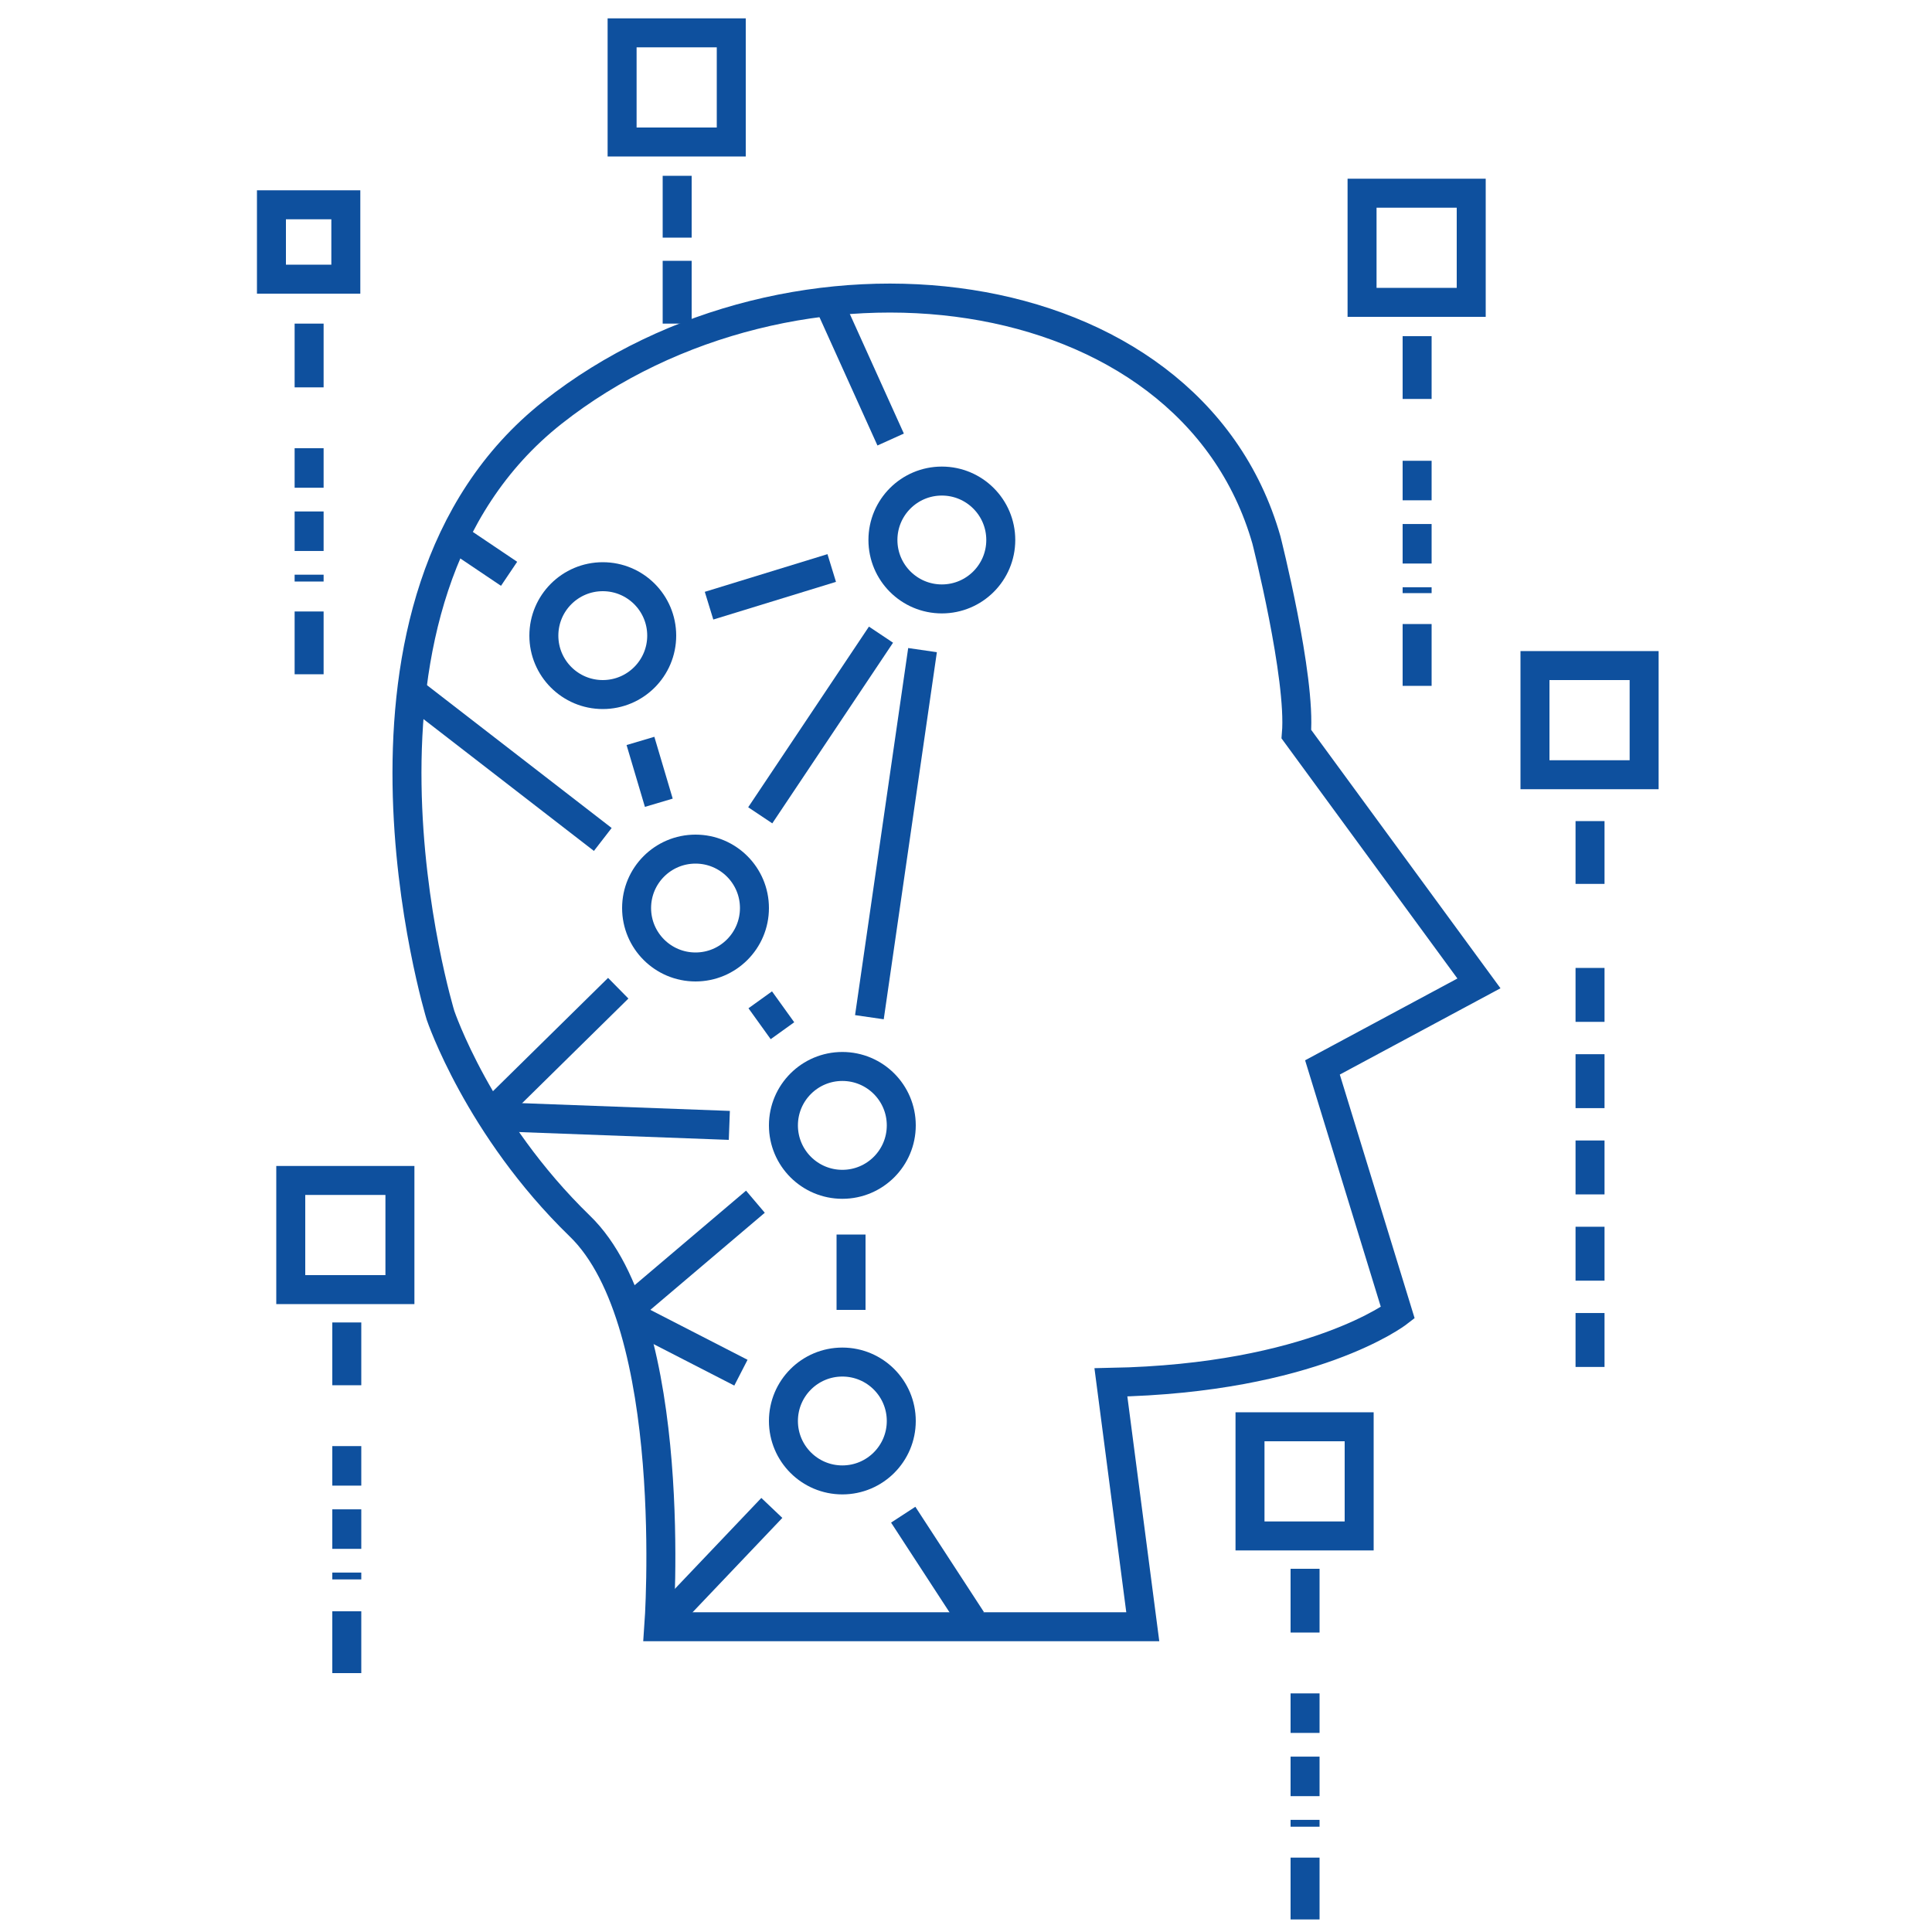 <?xml version="1.0" encoding="utf-8"?>
<!-- Generator: Adobe Illustrator 25.0.1, SVG Export Plug-In . SVG Version: 6.00 Build 0)  -->
<svg version="1.1" id="Layer_1" xmlns="http://www.w3.org/2000/svg" xmlns:xlink="http://www.w3.org/1999/xlink" x="0px" y="0px"
	 viewBox="0 0 200 200" style="enable-background:new 0 0 200 200;" xml:space="preserve">
<style type="text/css">
	.st0{clip-path:url(#SVGID_2_);fill:none;stroke:#0E509E;stroke-width:3;stroke-miterlimit:10;}
	.st1{clip-path:url(#SVGID_4_);fill:none;stroke:#0E509E;stroke-width:3;stroke-miterlimit:10;}
	.st2{clip-path:url(#SVGID_6_);fill:none;stroke:#0E509E;stroke-width:3;stroke-miterlimit:10;}
	.st3{clip-path:url(#SVGID_8_);fill:none;stroke:#0E509E;stroke-width:3;stroke-miterlimit:10;}
	.st4{clip-path:url(#SVGID_10_);fill:none;stroke:#0E509E;stroke-width:3;stroke-miterlimit:10;}
	.st5{clip-path:url(#SVGID_12_);fill:none;stroke:#0E509E;stroke-width:3;stroke-miterlimit:10;}
	.st6{clip-path:url(#SVGID_14_);fill:none;stroke:#0E509E;stroke-width:3;stroke-miterlimit:10;}
	.st7{clip-path:url(#SVGID_16_);fill:none;stroke:#0E509E;stroke-width:3;stroke-miterlimit:10;}
	.st8{clip-path:url(#SVGID_18_);fill:none;stroke:#0E509E;stroke-width:3;stroke-miterlimit:10;}
	.st9{clip-path:url(#SVGID_20_);fill:none;stroke:#0E509E;stroke-width:3;stroke-miterlimit:10;}
	.st10{clip-path:url(#SVGID_22_);fill:none;stroke:#0E509E;stroke-width:3;stroke-miterlimit:10;}
	.st11{clip-path:url(#SVGID_24_);fill:none;stroke:#0E509E;stroke-width:3;stroke-miterlimit:10;}
	.st12{clip-path:url(#SVGID_26_);fill:none;stroke:#0E509E;stroke-width:3;stroke-miterlimit:10;}
	.st13{clip-path:url(#SVGID_28_);fill:none;stroke:#0E509E;stroke-width:3;stroke-miterlimit:10;}
	.st14{clip-path:url(#SVGID_30_);fill:none;stroke:#0E509E;stroke-width:3;stroke-miterlimit:10;}
	.st15{clip-path:url(#SVGID_32_);fill:none;stroke:#0E509E;stroke-width:3;stroke-miterlimit:10;}
	.st16{clip-path:url(#SVGID_34_);fill:none;stroke:#0E509E;stroke-width:3;stroke-miterlimit:10;}
	.st17{clip-path:url(#SVGID_36_);fill:none;stroke:#0E509E;stroke-width:3;stroke-miterlimit:10;}
	.st18{clip-path:url(#SVGID_38_);fill:none;stroke:#0E509E;stroke-width:3;stroke-miterlimit:10;}
	.st19{clip-path:url(#SVGID_40_);fill:none;stroke:#0E509E;stroke-width:3;stroke-miterlimit:10;}
	.st20{clip-path:url(#SVGID_42_);fill:none;stroke:#0E509E;stroke-width:3;stroke-miterlimit:10;}
	.st21{clip-path:url(#SVGID_44_);fill:none;stroke:#0E509E;stroke-width:3;stroke-miterlimit:10;}
	.st22{clip-path:url(#SVGID_46_);fill:none;stroke:#0E509E;stroke-width:3;stroke-miterlimit:10;}
	.st23{clip-path:url(#SVGID_48_);fill:none;stroke:#0E509E;stroke-width:3;stroke-miterlimit:10;stroke-dasharray:4.091,2.455;}
	.st24{clip-path:url(#SVGID_50_);fill:none;stroke:#0E509E;stroke-width:3;stroke-miterlimit:10;}
	.st25{clip-path:url(#SVGID_52_);fill:none;stroke:#0E509E;stroke-width:3;stroke-miterlimit:10;}
	.st26{clip-path:url(#SVGID_54_);fill:none;stroke:#0E509E;stroke-width:3;stroke-miterlimit:10;}
	.st27{clip-path:url(#SVGID_56_);fill:none;stroke:#0E509E;stroke-width:3;stroke-miterlimit:10;stroke-dasharray:4.091,2.455;}
	.st28{clip-path:url(#SVGID_58_);fill:none;stroke:#0E509E;stroke-width:3;stroke-miterlimit:10;}
	.st29{clip-path:url(#SVGID_60_);fill:none;stroke:#0E509E;stroke-width:3;stroke-miterlimit:10;}
	.st30{clip-path:url(#SVGID_62_);fill:none;stroke:#0E509E;stroke-width:3;stroke-miterlimit:10;}
	.st31{clip-path:url(#SVGID_64_);fill:none;stroke:#0E509E;stroke-width:3;stroke-miterlimit:10;stroke-dasharray:4.091,2.455;}
	.st32{clip-path:url(#SVGID_66_);fill:none;stroke:#0E509E;stroke-width:3;stroke-miterlimit:10;}
	.st33{clip-path:url(#SVGID_68_);fill:none;stroke:#0E509E;stroke-width:3;stroke-miterlimit:10;}
	.st34{clip-path:url(#SVGID_70_);fill:none;stroke:#0E509E;stroke-width:3;stroke-miterlimit:10;}
	.st35{clip-path:url(#SVGID_72_);fill:none;stroke:#0E509E;stroke-width:3;stroke-miterlimit:10;}
	.st36{clip-path:url(#SVGID_74_);fill:none;stroke:#0E509E;stroke-width:3;stroke-miterlimit:10;}
	.st37{clip-path:url(#SVGID_76_);fill:none;stroke:#0E509E;stroke-width:3;stroke-miterlimit:10;}
	.st38{clip-path:url(#SVGID_78_);fill:none;stroke:#0E509E;stroke-width:3;stroke-miterlimit:10;stroke-dasharray:4.091,2.455;}
	.st39{clip-path:url(#SVGID_80_);fill:none;stroke:#0E509E;stroke-width:3;stroke-miterlimit:10;}
	.st40{clip-path:url(#SVGID_82_);fill:none;stroke:#0E509E;stroke-width:3;stroke-miterlimit:10;}
	.st41{clip-path:url(#SVGID_84_);fill:none;stroke:#0E509E;stroke-width:3;stroke-miterlimit:10;}
	.st42{clip-path:url(#SVGID_86_);fill:none;stroke:#0E509E;stroke-width:3;stroke-miterlimit:10;stroke-dasharray:5.582,3.349;}
</style>
<g>
	<defs>
		<rect id="SVGID_1_" x="-87.6" y="-87.4" width="373.2" height="373.2"/>
	</defs>
	<clipPath id="SVGID_2_">
		<use xlink:href="#SVGID_1_"  style="overflow:visible;"/>
	</clipPath>
	<path class="st0" d="M115,143.1c20.9-0.4,29.7-7.2,29.7-7.2l-7.8-25.4l16.2-8.7L134.2,76c0.5-5.9-3.1-20.1-3.1-20.1
		c-8-28-49.2-32.7-73.9-13.2s-11.6,62.4-11.6,62.4s3.9,11.6,14.4,21.8c10.5,10.1,8.2,41.5,8.2,41.5h48h2.1L115,143.1z"/>
</g>
<g>
	<defs>
		<rect id="SVGID_3_" x="-87.6" y="-87.4" width="373.2" height="373.2"/>
	</defs>
	<clipPath id="SVGID_4_">
		<use xlink:href="#SVGID_3_"  style="overflow:visible;"/>
	</clipPath>
	<circle class="st1" cx="62.4" cy="65.8" r="6.1"/>
</g>
<g>
	<defs>
		<rect id="SVGID_5_" x="-87.6" y="-87.4" width="373.2" height="373.2"/>
	</defs>
	<clipPath id="SVGID_6_">
		<use xlink:href="#SVGID_5_"  style="overflow:visible;"/>
	</clipPath>
	<circle class="st2" cx="97.5" cy="55.9" r="6.1"/>
</g>
<g>
	<defs>
		<rect id="SVGID_7_" x="-87.6" y="-87.4" width="373.2" height="373.2"/>
	</defs>
	<clipPath id="SVGID_8_">
		<use xlink:href="#SVGID_7_"  style="overflow:visible;"/>
	</clipPath>
	<circle class="st3" cx="72" cy="94" r="6.1"/>
</g>
<g>
	<defs>
		<rect id="SVGID_9_" x="-87.6" y="-87.4" width="373.2" height="373.2"/>
	</defs>
	<clipPath id="SVGID_10_">
		<use xlink:href="#SVGID_9_"  style="overflow:visible;"/>
	</clipPath>
	<circle class="st4" cx="87.2" cy="116.5" r="6.1"/>
</g>
<g>
	<defs>
		<rect id="SVGID_11_" x="-87.6" y="-87.4" width="373.2" height="373.2"/>
	</defs>
	<clipPath id="SVGID_12_">
		<use xlink:href="#SVGID_11_"  style="overflow:visible;"/>
	</clipPath>
	<circle class="st5" cx="87.2" cy="147.1" r="6.1"/>
</g>
<g>
	<defs>
		<rect id="SVGID_13_" x="-87.6" y="-87.4" width="373.2" height="373.2"/>
	</defs>
	<clipPath id="SVGID_14_">
		<use xlink:href="#SVGID_13_"  style="overflow:visible;"/>
	</clipPath>
	<line class="st6" x1="95.5" y1="67.3" x2="90" y2="105.3"/>
</g>
<g>
	<defs>
		<rect id="SVGID_15_" x="-87.6" y="-87.4" width="373.2" height="373.2"/>
	</defs>
	<clipPath id="SVGID_16_">
		<use xlink:href="#SVGID_15_"  style="overflow:visible;"/>
	</clipPath>
	<line class="st7" x1="91.2" y1="65.7" x2="78.7" y2="84.4"/>
</g>
<g>
	<defs>
		<rect id="SVGID_17_" x="-87.6" y="-87.4" width="373.2" height="373.2"/>
	</defs>
	<clipPath id="SVGID_18_">
		<use xlink:href="#SVGID_17_"  style="overflow:visible;"/>
	</clipPath>
	<line class="st8" x1="86.1" y1="58.8" x2="73.4" y2="62.7"/>
</g>
<g>
	<defs>
		<rect id="SVGID_19_" x="-87.6" y="-87.4" width="373.2" height="373.2"/>
	</defs>
	<clipPath id="SVGID_20_">
		<use xlink:href="#SVGID_19_"  style="overflow:visible;"/>
	</clipPath>
	<line class="st9" x1="92.2" y1="45.5" x2="86.1" y2="32"/>
</g>
<g>
	<defs>
		<rect id="SVGID_21_" x="-87.6" y="-87.4" width="373.2" height="373.2"/>
	</defs>
	<clipPath id="SVGID_22_">
		<use xlink:href="#SVGID_21_"  style="overflow:visible;"/>
	</clipPath>
	<line class="st10" x1="52.7" y1="59.4" x2="47.5" y2="55.9"/>
</g>
<g>
	<defs>
		<rect id="SVGID_23_" x="-87.6" y="-87.4" width="373.2" height="373.2"/>
	</defs>
	<clipPath id="SVGID_24_">
		<use xlink:href="#SVGID_23_"  style="overflow:visible;"/>
	</clipPath>
	<line class="st11" x1="62.4" y1="86.9" x2="42.1" y2="71.2"/>
</g>
<g>
	<defs>
		<rect id="SVGID_25_" x="-87.6" y="-87.4" width="373.2" height="373.2"/>
	</defs>
	<clipPath id="SVGID_26_">
		<use xlink:href="#SVGID_25_"  style="overflow:visible;"/>
	</clipPath>
	<line class="st12" x1="68.2" y1="83.1" x2="66.3" y2="76.7"/>
</g>
<g>
	<defs>
		<rect id="SVGID_27_" x="-87.6" y="-87.4" width="373.2" height="373.2"/>
	</defs>
	<clipPath id="SVGID_28_">
		<use xlink:href="#SVGID_27_"  style="overflow:visible;"/>
	</clipPath>
	<line class="st13" x1="51.3" y1="114.8" x2="64" y2="102.3"/>
</g>
<g>
	<defs>
		<rect id="SVGID_29_" x="-87.6" y="-87.4" width="373.2" height="373.2"/>
	</defs>
	<clipPath id="SVGID_30_">
		<use xlink:href="#SVGID_29_"  style="overflow:visible;"/>
	</clipPath>
	<line class="st14" x1="51.3" y1="115.6" x2="75.5" y2="116.5"/>
</g>
<g>
	<defs>
		<rect id="SVGID_31_" x="-87.6" y="-87.4" width="373.2" height="373.2"/>
	</defs>
	<clipPath id="SVGID_32_">
		<use xlink:href="#SVGID_31_"  style="overflow:visible;"/>
	</clipPath>
	<line class="st15" x1="65" y1="135.6" x2="78.2" y2="124.4"/>
</g>
<g>
	<defs>
		<rect id="SVGID_33_" x="-87.6" y="-87.4" width="373.2" height="373.2"/>
	</defs>
	<clipPath id="SVGID_34_">
		<use xlink:href="#SVGID_33_"  style="overflow:visible;"/>
	</clipPath>
	<line class="st16" x1="76.7" y1="142.1" x2="65.8" y2="136.5"/>
</g>
<g>
	<defs>
		<rect id="SVGID_35_" x="-87.6" y="-87.4" width="373.2" height="373.2"/>
	</defs>
	<clipPath id="SVGID_36_">
		<use xlink:href="#SVGID_35_"  style="overflow:visible;"/>
	</clipPath>
	<line class="st17" x1="78.7" y1="103.5" x2="81" y2="106.7"/>
</g>
<g>
	<defs>
		<rect id="SVGID_37_" x="-87.6" y="-87.4" width="373.2" height="373.2"/>
	</defs>
	<clipPath id="SVGID_38_">
		<use xlink:href="#SVGID_37_"  style="overflow:visible;"/>
	</clipPath>
	<line class="st18" x1="88.1" y1="127.8" x2="88.1" y2="135.6"/>
</g>
<g>
	<defs>
		<rect id="SVGID_39_" x="-87.6" y="-87.4" width="373.2" height="373.2"/>
	</defs>
	<clipPath id="SVGID_40_">
		<use xlink:href="#SVGID_39_"  style="overflow:visible;"/>
	</clipPath>
	<line class="st19" x1="79.9" y1="156.1" x2="68.2" y2="168.4"/>
</g>
<g>
	<defs>
		<rect id="SVGID_41_" x="-87.6" y="-87.4" width="373.2" height="373.2"/>
	</defs>
	<clipPath id="SVGID_42_">
		<use xlink:href="#SVGID_41_"  style="overflow:visible;"/>
	</clipPath>
	<line class="st20" x1="93.5" y1="156.8" x2="100.6" y2="167.7"/>
</g>
<g>
	<defs>
		<rect id="SVGID_43_" x="-87.6" y="-87.4" width="373.2" height="373.2"/>
	</defs>
	<clipPath id="SVGID_44_">
		<use xlink:href="#SVGID_43_"  style="overflow:visible;"/>
	</clipPath>
	<rect x="28.1" y="21.2" class="st21" width="7.7" height="7.7"/>
</g>
<g>
	<defs>
		<rect id="SVGID_45_" x="-87.6" y="-87.4" width="373.2" height="373.2"/>
	</defs>
	<clipPath id="SVGID_46_">
		<use xlink:href="#SVGID_45_"  style="overflow:visible;"/>
	</clipPath>
	<line class="st22" x1="32" y1="33.5" x2="32" y2="40.1"/>
</g>
<g>
	<defs>
		<rect id="SVGID_47_" x="-87.6" y="-87.4" width="373.2" height="373.2"/>
	</defs>
	<clipPath id="SVGID_48_">
		<use xlink:href="#SVGID_47_"  style="overflow:visible;"/>
	</clipPath>
	<line class="st23" x1="32" y1="46.4" x2="32" y2="60.2"/>
</g>
<g>
	<defs>
		<rect id="SVGID_49_" x="-87.6" y="-87.4" width="373.2" height="373.2"/>
	</defs>
	<clipPath id="SVGID_50_">
		<use xlink:href="#SVGID_49_"  style="overflow:visible;"/>
	</clipPath>
	<line class="st24" x1="32" y1="63.3" x2="32" y2="69.8"/>
</g>
<g>
	<defs>
		<rect id="SVGID_51_" x="-87.6" y="-87.4" width="373.2" height="373.2"/>
	</defs>
	<clipPath id="SVGID_52_">
		<use xlink:href="#SVGID_51_"  style="overflow:visible;"/>
	</clipPath>
	<rect x="30.1" y="122.2" class="st25" width="11.3" height="11.3"/>
</g>
<g>
	<defs>
		<rect id="SVGID_53_" x="-87.6" y="-87.4" width="373.2" height="373.2"/>
	</defs>
	<clipPath id="SVGID_54_">
		<use xlink:href="#SVGID_53_"  style="overflow:visible;"/>
	</clipPath>
	<line class="st26" x1="35.9" y1="136.9" x2="35.9" y2="143.4"/>
</g>
<g>
	<defs>
		<rect id="SVGID_55_" x="-87.6" y="-87.4" width="373.2" height="373.2"/>
	</defs>
	<clipPath id="SVGID_56_">
		<use xlink:href="#SVGID_55_"  style="overflow:visible;"/>
	</clipPath>
	<line class="st27" x1="35.9" y1="149.7" x2="35.9" y2="163.5"/>
</g>
<g>
	<defs>
		<rect id="SVGID_57_" x="-87.6" y="-87.4" width="373.2" height="373.2"/>
	</defs>
	<clipPath id="SVGID_58_">
		<use xlink:href="#SVGID_57_"  style="overflow:visible;"/>
	</clipPath>
	<line class="st28" x1="35.9" y1="166.8" x2="35.9" y2="173.2"/>
</g>
<g>
	<defs>
		<rect id="SVGID_59_" x="-87.6" y="-87.4" width="373.2" height="373.2"/>
	</defs>
	<clipPath id="SVGID_60_">
		<use xlink:href="#SVGID_59_"  style="overflow:visible;"/>
	</clipPath>
	<rect x="141" y="20" class="st29" width="11.3" height="11.3"/>
</g>
<g>
	<defs>
		<rect id="SVGID_61_" x="-87.6" y="-87.4" width="373.2" height="373.2"/>
	</defs>
	<clipPath id="SVGID_62_">
		<use xlink:href="#SVGID_61_"  style="overflow:visible;"/>
	</clipPath>
	<line class="st30" x1="146.7" y1="34.8" x2="146.7" y2="41.3"/>
</g>
<g>
	<defs>
		<rect id="SVGID_63_" x="-87.6" y="-87.4" width="373.2" height="373.2"/>
	</defs>
	<clipPath id="SVGID_64_">
		<use xlink:href="#SVGID_63_"  style="overflow:visible;"/>
	</clipPath>
	<line class="st31" x1="146.7" y1="47.7" x2="146.7" y2="61.4"/>
</g>
<g>
	<defs>
		<rect id="SVGID_65_" x="-87.6" y="-87.4" width="373.2" height="373.2"/>
	</defs>
	<clipPath id="SVGID_66_">
		<use xlink:href="#SVGID_65_"  style="overflow:visible;"/>
	</clipPath>
	<line class="st32" x1="146.7" y1="64.6" x2="146.7" y2="71"/>
</g>
<g>
	<defs>
		<rect id="SVGID_67_" x="-87.6" y="-87.4" width="373.2" height="373.2"/>
	</defs>
	<clipPath id="SVGID_68_">
		<use xlink:href="#SVGID_67_"  style="overflow:visible;"/>
	</clipPath>
	<rect x="64.4" y="3.4" class="st33" width="11.3" height="11.3"/>
</g>
<g>
	<defs>
		<rect id="SVGID_69_" x="-87.6" y="-87.4" width="373.2" height="373.2"/>
	</defs>
	<clipPath id="SVGID_70_">
		<use xlink:href="#SVGID_69_"  style="overflow:visible;"/>
	</clipPath>
	<line class="st34" x1="70.1" y1="18.2" x2="70.1" y2="24.6"/>
</g>
<g>
	<defs>
		<rect id="SVGID_71_" x="-87.6" y="-87.4" width="373.2" height="373.2"/>
	</defs>
	<clipPath id="SVGID_72_">
		<use xlink:href="#SVGID_71_"  style="overflow:visible;"/>
	</clipPath>
	<line class="st35" x1="70.1" y1="27" x2="70.1" y2="33.5"/>
</g>
<g>
	<defs>
		<rect id="SVGID_73_" x="-87.6" y="-87.4" width="373.2" height="373.2"/>
	</defs>
	<clipPath id="SVGID_74_">
		<use xlink:href="#SVGID_73_"  style="overflow:visible;"/>
	</clipPath>
	<rect x="129.4" y="147.7" class="st36" width="11.3" height="11.3"/>
</g>
<g>
	<defs>
		<rect id="SVGID_75_" x="-87.6" y="-87.4" width="373.2" height="373.2"/>
	</defs>
	<clipPath id="SVGID_76_">
		<use xlink:href="#SVGID_75_"  style="overflow:visible;"/>
	</clipPath>
	<line class="st37" x1="135.1" y1="162.4" x2="135.1" y2="169"/>
</g>
<g>
	<defs>
		<rect id="SVGID_77_" x="-87.6" y="-87.4" width="373.2" height="373.2"/>
	</defs>
	<clipPath id="SVGID_78_">
		<use xlink:href="#SVGID_77_"  style="overflow:visible;"/>
	</clipPath>
	<line class="st38" x1="135.1" y1="175.3" x2="135.1" y2="189.1"/>
</g>
<g>
	<defs>
		<rect id="SVGID_79_" x="-87.6" y="-87.4" width="373.2" height="373.2"/>
	</defs>
	<clipPath id="SVGID_80_">
		<use xlink:href="#SVGID_79_"  style="overflow:visible;"/>
	</clipPath>
	<line class="st39" x1="135.1" y1="192.3" x2="135.1" y2="198.7"/>
</g>
<g>
	<defs>
		<rect id="SVGID_81_" x="-87.6" y="-87.4" width="373.2" height="373.2"/>
	</defs>
	<clipPath id="SVGID_82_">
		<use xlink:href="#SVGID_81_"  style="overflow:visible;"/>
	</clipPath>
	<rect x="158.9" y="68.9" class="st40" width="11.3" height="11.3"/>
</g>
<g>
	<defs>
		<rect id="SVGID_83_" x="-87.6" y="-87.4" width="373.2" height="373.2"/>
	</defs>
	<clipPath id="SVGID_84_">
		<use xlink:href="#SVGID_83_"  style="overflow:visible;"/>
	</clipPath>
	<line class="st41" x1="164.6" y1="85" x2="164.6" y2="91.5"/>
</g>
<g>
	<defs>
		<rect id="SVGID_85_" x="-87.6" y="-87.4" width="373.2" height="373.2"/>
	</defs>
	<clipPath id="SVGID_86_">
		<use xlink:href="#SVGID_85_"  style="overflow:visible;"/>
	</clipPath>
	<line class="st42" x1="164.6" y1="100.2" x2="164.6" y2="142.1"/>
</g>
</svg>

